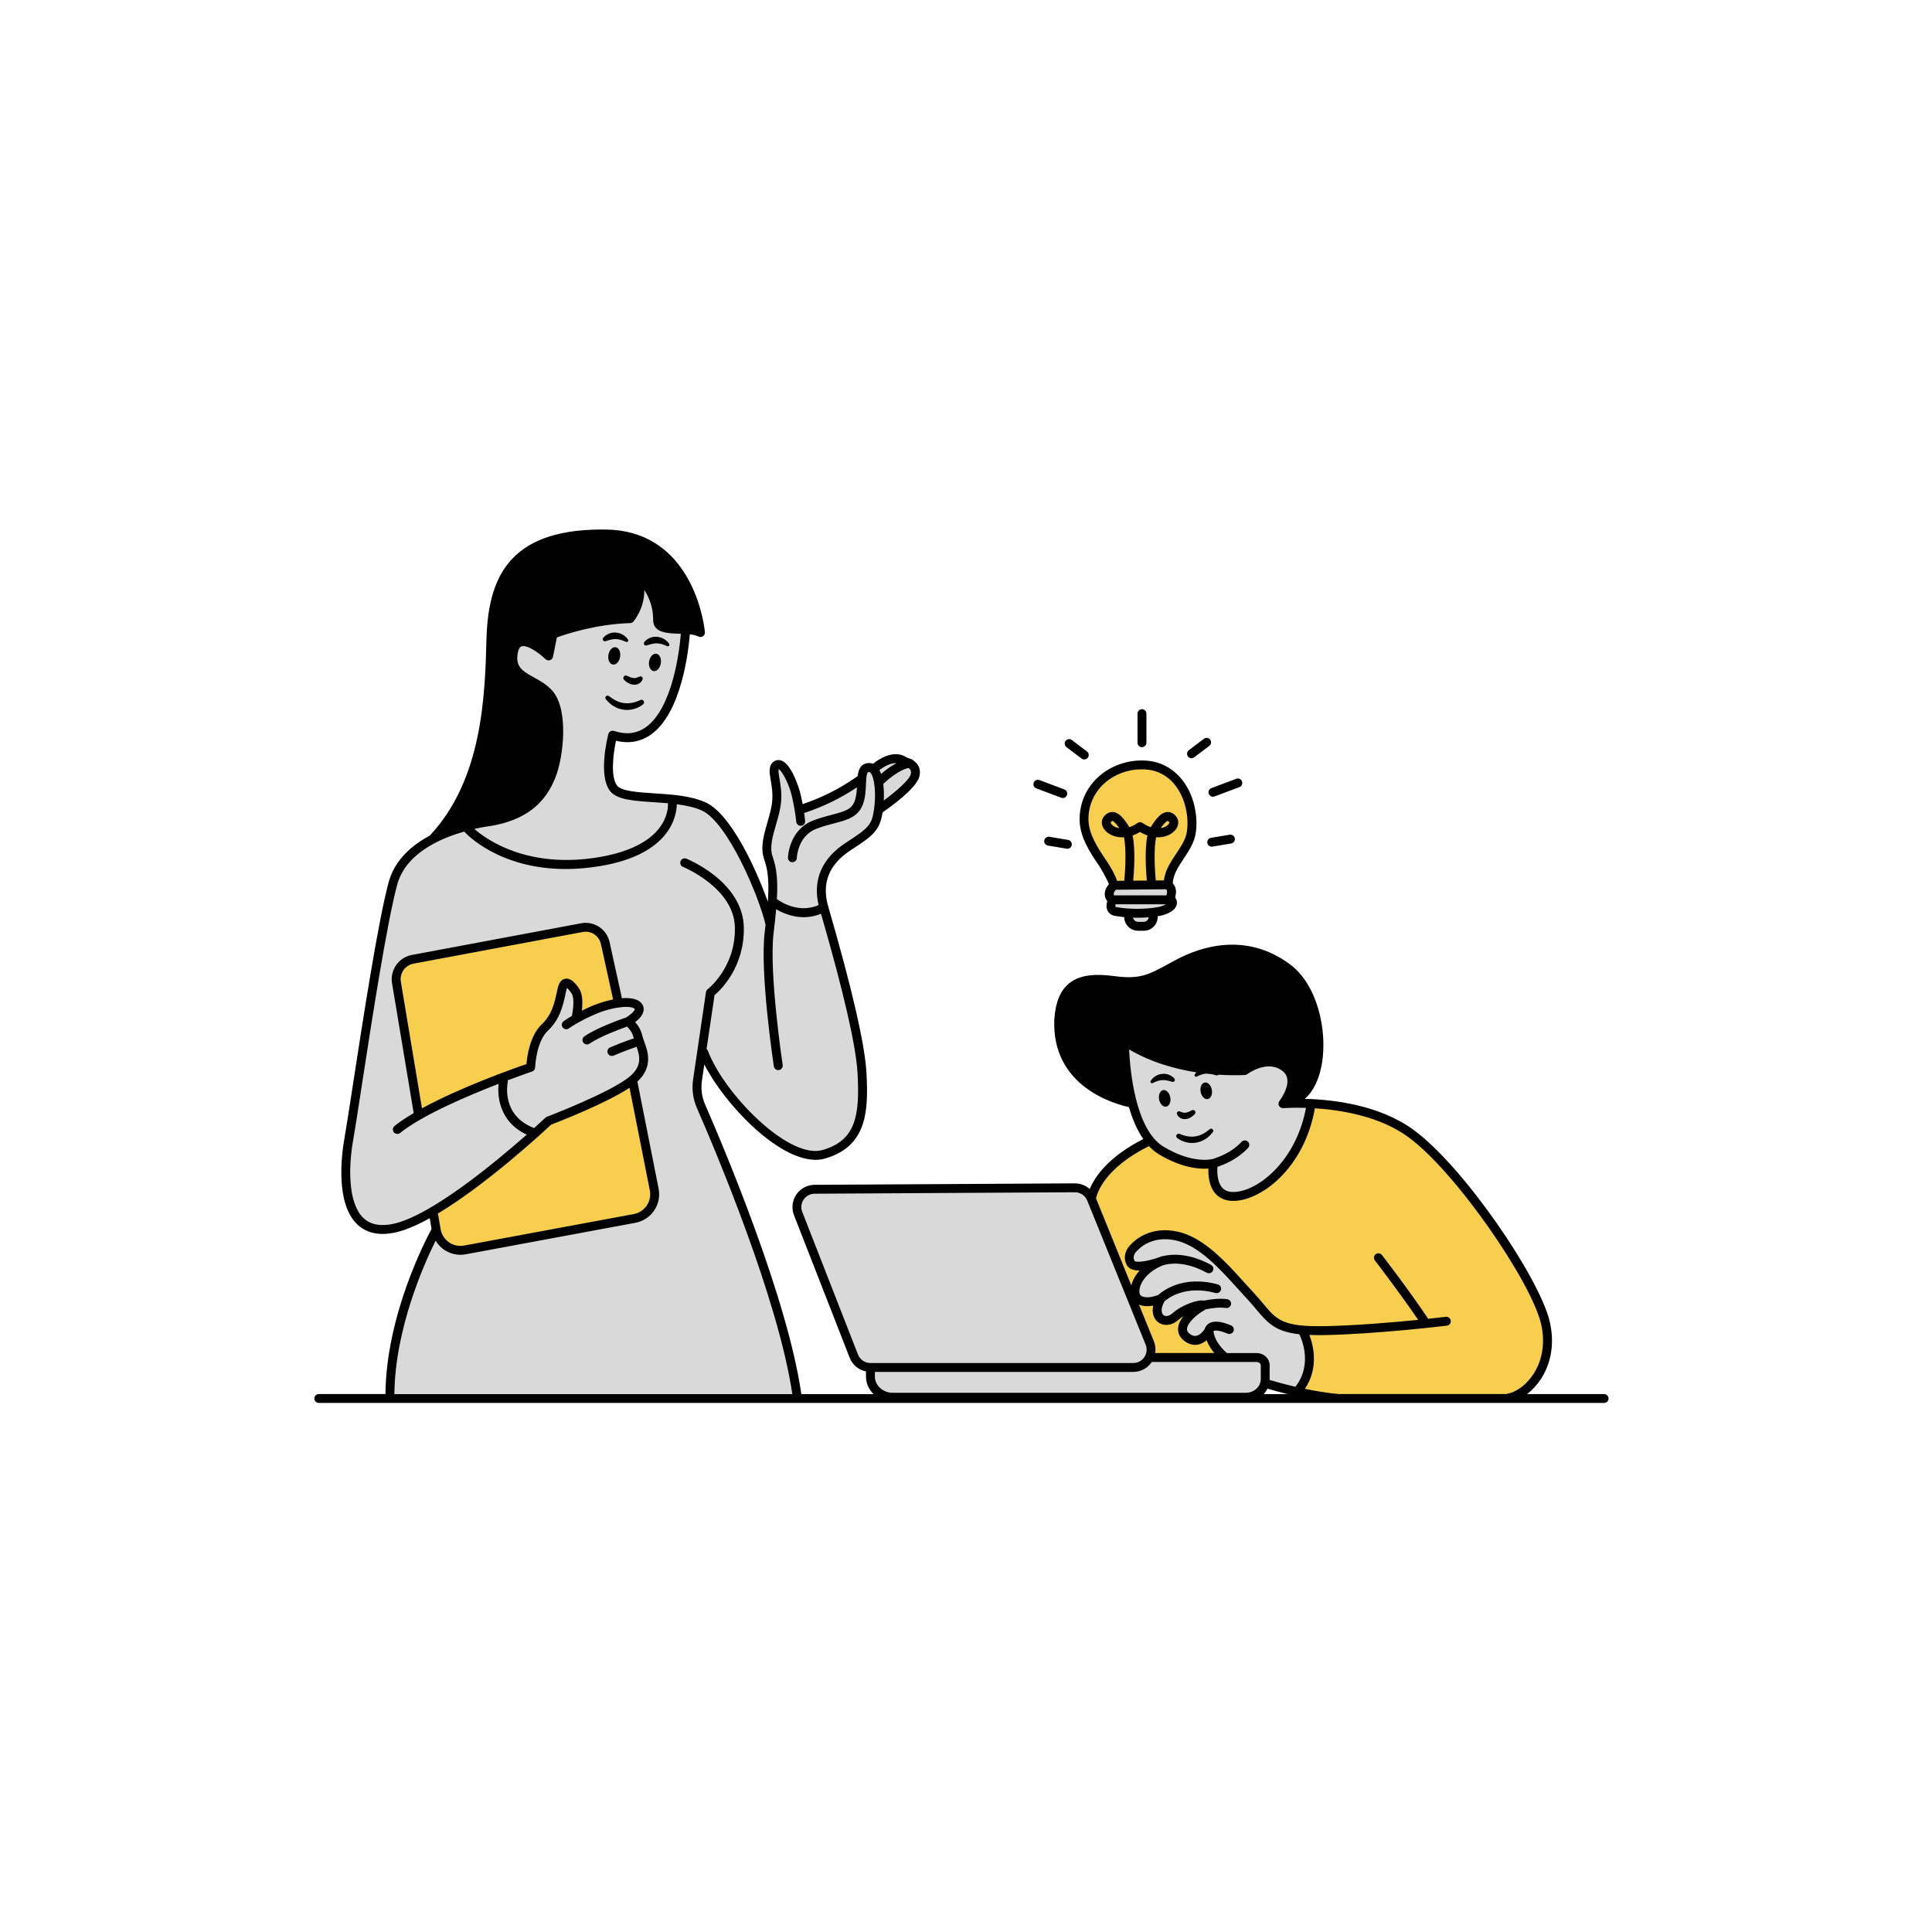 <svg xmlns="http://www.w3.org/2000/svg" xmlns:xlink="http://www.w3.org/1999/xlink" width="1584" zoomAndPan="magnify" viewBox="0 0 1188 1188" height="1584" preserveAspectRatio="xMidYMid meet" version="1.0"><defs><clipPath id="17ae95ac13"><path d="M 193.301 325 L 989.051 325 L 989.051 863 L 193.301 863 Z M 193.301 325 " clip-rule="nonzero"/></clipPath></defs><path fill="#000000" d="M 286.762 485.188 C 297.293 472.285 293.551 456.664 298.988 438.676 C 304.426 420.684 302.73 383.332 303.059 376.543 C 303.387 369.754 309.172 355.156 317.656 343.605 C 326.141 332.055 349.918 328.68 379.113 328.68 C 408.309 328.68 424.949 362.293 427.996 370.777 C 431.043 379.262 432.066 388.422 429.348 388.422 C 426.629 388.422 413.398 386.723 407.285 385.375 C 401.172 384.023 403.547 376.891 402.195 368.059 C 400.844 359.227 393.711 358.898 393.711 358.898 C 394.387 365.012 387.598 379.609 387.598 379.609 C 387.598 379.609 358.055 383.348 349.242 385.719 C 340.41 388.094 338.383 392.16 338.383 396.25 C 338.383 400.316 338.383 400.992 330.922 398.293 C 323.457 395.574 317.344 394.223 314.625 403.039 C 311.906 411.867 324.809 417.289 338.383 428.164 C 351.961 439.02 343.82 446.504 339.734 470.934 C 335.648 495.367 313.258 501.48 301.031 504.199 C 288.809 506.918 265.723 515.059 265.723 515.059 C 265.723 515.059 276.254 498.086 286.762 485.188 Z M 692.453 650.176 C 691.941 644.066 693.988 640.508 693.988 640.508 C 727.598 661.891 765.789 657.824 765.789 657.824 C 765.789 657.824 779.531 652.73 786.664 654.777 C 793.797 656.82 794.309 661.398 793.797 669.027 C 793.289 676.672 795.844 676.16 795.844 676.16 C 814.691 669.027 813.672 634.922 805.512 614.539 C 797.355 594.16 778.527 586.531 760.699 583.996 C 742.871 581.441 719.461 596.73 704.68 601.312 C 689.898 605.891 680.738 600.801 667.508 602.844 C 654.262 604.887 655.285 612.516 651.727 626.785 C 648.168 641.035 653.77 648.68 662.93 660.906 C 672.09 673.133 695.008 678.734 695.008 678.734 C 695.008 678.734 692.965 656.273 692.453 650.176 Z M 692.453 650.176 " fill-opacity="1" fill-rule="evenodd"/><path fill="#d9d9d9" d="M 429.695 671.562 C 428.672 661.383 432.25 647.113 432.25 647.113 C 435.805 658.828 459.746 686.836 471.461 695.484 C 483.176 704.133 490.312 715.34 514.742 704.645 C 539.195 693.953 528.996 661.875 527.992 642.516 C 526.969 623.172 505.074 560.02 505.074 560.02 C 498.012 561.695 492.246 561.516 487.758 560.637 C 497.301 561.297 508.121 557.973 508.121 557.973 C 508.121 557.973 506.586 542.191 508.121 534.543 C 509.652 526.898 525.438 518.25 534.086 512.648 C 542.734 507.047 542.242 496.352 542.242 496.352 C 550.398 490.75 564.141 476.5 563.629 472.926 C 563.117 469.367 557.004 466.301 550.891 465.789 C 544.777 465.277 542.242 470.371 535.617 471.902 C 528.996 473.434 528.484 479.547 528.484 479.547 C 528.484 479.547 519.836 483.617 509.141 490.242 C 498.449 496.863 491.824 494.82 491.824 494.82 C 491.824 494.82 483.176 469.367 477.574 469.875 C 471.973 470.387 477.574 484.641 477.062 494.82 C 476.551 505.004 470.949 514.164 471.461 523.852 C 471.973 533.523 475.02 554.398 475.02 554.398 C 475.293 554.871 475.605 555.309 475.934 555.711 L 472.484 565.09 C 472.484 565.09 461.281 536.57 450.586 513.652 C 439.895 490.734 413.746 492.266 413.746 492.266 C 413.746 492.266 414.695 495.461 413.145 500.168 C 413.82 495.953 413.746 492.266 413.746 492.266 C 413.746 492.266 393.035 489.547 379.457 485.824 C 365.883 482.102 378.438 452.887 378.438 452.887 C 386.246 453.91 395.754 453.562 405.262 444.059 C 414.766 434.551 419.512 408.074 420.879 400.262 C 422.23 392.453 424.949 388.383 417.484 388.039 C 410.023 387.691 405.938 386.688 405.938 378.879 C 405.938 371.066 393.711 354.098 393.711 358.844 C 393.711 363.586 387.598 379.555 387.598 379.555 L 341.762 388.715 L 338.02 401.613 C 338.02 401.613 329.188 396.523 320.703 395.5 C 312.219 394.48 316.285 408.75 316.285 408.75 C 316.285 408.75 318.66 414.516 324.773 418.93 C 330.887 423.348 336.652 425.371 341.414 432.18 C 346.156 438.965 344.133 447.121 343.457 461.375 C 342.781 475.625 335.301 486.5 324.113 495.66 C 312.91 504.82 288.809 508.906 288.809 508.906 C 288.809 508.906 283.039 510.605 265.723 515.02 C 248.406 519.438 243.828 537.594 243.828 537.594 C 243.828 537.594 212.77 688.496 211.402 724.48 C 210.035 760.465 235.852 756.047 250.105 751.98 C 264.355 747.91 276.254 737.035 285.742 731.27 C 294.848 725.738 325.062 698.148 327.637 695.797 C 328.039 695.852 328.441 695.922 328.859 695.961 L 344.48 685.777 C 344.48 685.777 391.668 665.742 395.059 655.906 C 398.453 646.055 389.293 631.457 389.293 631.457 C 389.293 631.457 388.637 630.543 388.418 629.137 C 389.859 631.055 392.797 635.141 394.059 637.898 C 395.754 641.637 396.43 651.82 395.406 656.234 C 394.387 660.652 389.969 666.418 389.969 666.418 C 389.969 666.418 400.664 715.812 402.195 731.086 C 403.727 746.359 391.504 747.379 391.504 747.379 C 391.504 747.379 301.871 764.699 285.066 767.234 C 268.262 769.789 267.75 758.074 267.75 758.074 C 267.75 758.074 256.035 788.125 247.895 806.445 C 239.738 824.785 238.227 858.891 238.227 858.891 L 489.27 857.355 C 486.715 824.766 455.66 734.625 454.637 733.109 C 453.633 731.652 430.715 681.746 429.695 671.562 Z M 354.734 531.551 C 327.055 535 307.984 524.984 297.73 517.191 C 311.398 525.512 335.883 530.586 354.734 531.551 Z M 319.918 692.621 C 321.543 693.863 323.402 694.828 325.574 695.414 C 323.457 694.992 321.578 694.027 319.918 692.621 Z M 355.008 611.805 C 353.656 607.734 348.219 602.973 346.852 605.016 C 345.484 607.059 343.109 619.961 339.387 626.402 C 335.648 632.844 330.555 636.582 329.207 642.348 C 327.855 648.117 325.465 656.949 325.465 656.949 L 309.516 663.059 C 309.516 663.059 309.262 670.816 311.523 678.809 C 308.715 670.852 307.82 663.059 307.82 663.059 L 257.238 683.77 C 257.238 683.77 245.012 610.105 243.664 602.973 C 242.312 595.836 249.102 591.422 249.102 591.422 C 249.102 591.422 354.004 570.711 361.469 570.383 C 368.93 570.055 370.297 576.496 370.297 576.496 L 380.152 616.547 C 380.152 616.547 381.594 616.383 383.566 616.367 C 375.555 617.367 364.242 619.977 357.418 625.031 C 357.379 625.051 356.359 615.871 355.008 611.805 Z M 388.363 627.77 C 388.473 626.547 388.965 625.141 390.297 623.684 C 391.832 622.004 393.18 620.398 393.82 619.066 C 394.039 619.34 394.238 619.633 394.387 619.941 C 396.047 623.828 390.48 626.805 388.363 627.77 Z M 683.293 551.879 C 680.738 548.32 684.316 542.207 684.316 542.207 L 718.949 543.742 C 718.949 543.742 720.48 549.344 720.992 555.457 C 721.504 561.57 712.344 558.012 709.789 563.102 C 707.234 568.191 703.676 571.258 696.047 569.215 C 688.422 567.172 695.027 563.613 687.891 560.566 C 680.738 557.48 683.293 551.879 683.293 551.879 Z M 691.434 642.531 C 736.246 664.43 765.262 658.316 765.262 658.316 C 765.262 658.316 781.555 650.16 790.203 657.293 C 798.852 664.43 792.082 670.488 789.691 677.656 C 789.184 679.191 807.52 680.211 807.52 680.211 C 807.52 680.211 800.898 705.668 790.203 717.383 C 779.512 729.098 769.328 734.699 756.082 734.188 C 742.836 733.676 745.391 715.848 745.391 715.848 C 686.34 719.426 691.434 642.531 691.434 642.531 Z M 777.996 807.012 C 767.305 795.809 762.211 784.094 750.5 774.934 C 738.785 765.773 718.93 749.48 698.055 764.75 C 698.055 764.75 689.406 774.934 696.523 776.465 C 703.656 778 708.238 776.977 703.148 783.602 C 698.055 790.227 696.012 799.387 707.727 799.387 C 711.285 799.895 707.215 806.008 712.816 809.566 C 718.418 813.125 716.375 814.656 721.977 811.102 C 727.578 807.543 731.137 807.543 731.137 807.543 C 731.137 807.543 723.492 818.746 729.605 821.793 C 735.719 824.84 742.852 818.234 742.852 818.234 C 742.852 818.234 743.363 832.484 750.5 834.02 C 751.539 834.238 752.723 834.402 754.02 834.527 L 707.727 834.527 L 706.195 821.793 L 669.535 732.672 C 669.535 732.672 657.309 728.605 647.637 729.625 C 637.969 730.648 498.43 731.16 498.43 731.16 C 498.43 731.16 484.18 737.273 489.781 746.43 L 526.441 838.086 L 535.09 841.645 C 535.09 841.645 534.066 856.406 540.18 858.453 C 546.293 860.496 770.352 859.473 770.352 859.473 C 770.352 859.473 775.66 856.426 778.254 851.227 C 778.07 852.539 777.977 853.359 777.977 853.359 L 794.785 855.402 C 794.785 855.402 804.457 849.801 804.457 836.062 C 804.457 822.32 803.434 817.723 803.434 817.723 C 803.434 817.723 788.691 818.215 777.996 807.012 Z M 778.324 839.293 C 779.273 840.586 779.859 842.082 779.531 843.672 C 779.254 841.883 778.816 840.441 778.324 839.293 Z M 778.324 839.293 " fill-opacity="1" fill-rule="evenodd"/><path fill="#f7ce4d" d="M 325.465 656.965 C 325.465 656.965 268.426 673.605 256.547 686.16 L 243.297 600.945 C 243.297 600.945 247.367 589.742 258.57 588.047 C 269.773 586.348 362.801 570.73 362.801 570.73 C 362.801 570.73 371.961 573.102 373.656 582.609 C 375.352 592.113 380.445 614.523 380.445 614.523 L 354.297 626.75 C 354.297 626.75 358.711 617.59 354.973 611.805 C 351.23 606.02 346.816 605.016 346.816 605.016 C 346.816 605.016 342.398 623.355 339.352 626.402 C 336.305 629.449 328.496 639.648 327.801 645.066 C 327.164 650.508 325.465 656.965 325.465 656.965 Z M 388.949 664.082 C 379.441 675.285 336.996 688.863 336.996 688.863 C 328.512 701.086 265.359 746.23 265.359 746.23 C 271.473 771.012 282 769.988 282 769.988 C 282 769.988 376.723 753.348 391.648 749.277 C 406.574 745.211 401.828 732.309 401.828 732.309 Z M 684.297 542.207 L 718.93 543.742 C 718.93 543.742 732.672 514.199 733.691 502.996 C 734.715 491.793 727.07 478.543 711.797 472.449 C 696.523 466.336 687.855 472.961 675.648 481.609 C 663.422 490.258 666.488 507.066 669.535 517.758 C 672.602 528.469 684.297 542.207 684.297 542.207 Z M 952.148 820.242 C 951.125 799.879 920.582 752.508 886.969 715.34 C 853.359 678.168 807.539 680.195 807.539 680.195 C 807.539 680.195 803.98 689.355 797.867 704.645 C 791.754 719.918 773.926 733.164 760.188 735.191 C 746.445 737.234 745.426 715.848 745.426 715.848 C 720.973 719.406 705.191 701.598 705.191 701.598 C 705.191 701.598 700.098 704.645 687.875 712.801 C 675.648 720.957 669.535 736.23 669.535 736.23 L 695.5 794.277 L 703.148 783.582 C 703.148 783.582 703.148 779.516 696.523 776.449 C 689.898 773.402 698.055 764.734 698.055 764.734 C 719.441 745.883 761.191 778.984 772.395 798.855 C 783.598 818.711 803.453 817.707 803.453 817.707 C 803.453 817.707 803.453 822.797 804.473 836.043 C 805.496 849.293 794.801 855.387 794.801 855.387 L 812.629 859.965 C 812.629 859.965 926.695 859.453 935.852 855.898 C 945.031 852.34 953.172 840.625 952.148 820.242 Z M 734.715 824.328 C 729.625 822.285 725.043 818.215 727.07 813.637 C 729.113 809.055 729.113 809.055 729.113 809.055 C 729.113 809.055 728.09 804.988 724.02 807.523 C 719.953 810.078 717.91 813.637 712.816 809.566 C 707.727 805.496 713.84 799.387 713.84 799.387 L 696.523 800.918 L 707.215 827.906 L 707.727 834.531 L 750.496 834.02 L 742.852 818.234 C 742.871 818.215 739.805 826.355 734.715 824.328 Z M 734.715 824.328 " fill-opacity="1" fill-rule="evenodd"/><path fill="#000000" d="M 676.141 532.812 C 677.035 534.16 680.957 541.059 681.832 543.559 C 681.816 543.613 681.816 543.668 681.816 543.723 C 680.336 545.477 679.113 547.883 679.352 550.457 C 679.48 551.824 680.008 553.066 680.887 554.105 C 680.301 555.875 680.137 557.957 680.977 559.801 C 681.797 561.605 683.438 562.809 685.594 563.191 C 687.398 563.504 689.316 563.742 691.266 563.941 C 691.359 568.574 695.152 572.336 699.809 572.336 L 703.312 572.336 C 708.035 572.336 711.887 568.484 711.887 563.777 L 711.887 563.395 C 711.887 563.395 711.887 563.375 711.887 563.375 C 712.324 563.301 712.781 563.246 713.199 563.176 C 714.113 563.012 722.086 561.406 723.512 556.531 C 723.801 555.547 723.984 553.777 722.617 551.824 C 723.09 550.199 723.492 547.684 722.617 545.438 C 722.27 544.562 721.758 543.797 721.102 543.156 C 721.43 537.703 724.516 533.031 727.781 528.105 C 731.102 523.121 734.551 517.977 735.371 511.57 C 736.121 505.77 735.609 499.512 733.93 493.488 C 729.969 479.422 719.715 469.641 707.18 467.961 C 695.883 466.465 684.188 469.949 675.848 477.305 C 668.094 484.109 663.844 493.543 663.859 503.852 C 663.844 514.18 669.918 523.832 676.141 532.812 Z M 696.43 513.762 C 697.945 513.23 699.48 512.52 701.012 511.59 C 702.543 512.52 704.094 513.23 705.59 513.762 C 703.641 522.555 704.809 537.211 705.207 541.461 C 701.926 541.496 699.152 541.516 696.816 541.535 C 697.199 537.391 698.383 522.594 696.43 513.762 Z M 716.922 546.824 C 717.25 546.988 717.398 547.172 717.488 547.371 C 717.801 548.156 717.562 549.543 717.234 550.566 L 685.062 550.566 C 684.844 550.309 684.809 550.09 684.809 549.965 C 684.734 549.18 685.301 548.031 686.141 547.098 C 691.98 547.062 711.559 546.879 716.922 546.824 Z M 703.273 566.844 L 699.77 566.844 C 698.238 566.844 696.98 565.73 696.723 564.27 C 697.562 564.289 698.422 564.324 699.262 564.324 C 701.648 564.324 704.023 564.234 706.32 564.031 C 706.195 565.602 704.879 566.844 703.273 566.844 Z M 712.16 557.754 C 704.48 559.18 694.406 559.195 686.504 557.793 C 686.176 557.738 685.977 557.645 685.922 557.52 C 685.793 557.227 685.828 556.68 685.996 556.039 L 716.906 556.039 C 715.773 556.715 714.023 557.426 712.16 557.754 Z M 679.406 481.371 C 685.484 476.027 693.656 473.051 701.926 473.051 C 703.422 473.051 704.918 473.145 706.414 473.344 C 716.906 474.73 725.207 482.797 728.621 494.91 C 730.117 500.238 730.555 505.734 729.914 510.824 C 729.258 515.949 726.32 520.348 723.199 525.02 C 719.898 529.984 716.484 535.074 715.699 541.352 C 713.93 541.371 712.27 541.387 710.699 541.406 C 709.934 533.559 709.477 521.133 710.918 514.84 C 715.664 515.129 719.75 513.523 722.289 510.859 C 724.844 508.16 725.242 504.656 723.273 502.137 C 721.32 499.656 719.223 499.219 717.781 499.309 C 714.078 499.512 711.012 503.18 707.582 508.633 C 706.031 508.121 704.387 507.301 702.672 506.117 C 702.344 505.879 701.98 505.695 701.594 505.625 C 701.594 505.625 701.578 505.625 701.578 505.625 C 701.469 505.605 701.34 505.586 701.23 505.586 C 701.156 505.586 701.086 505.566 701.012 505.566 C 700.977 505.566 700.922 505.566 700.883 505.586 C 700.336 505.605 699.809 505.805 699.371 506.133 C 697.652 507.32 696.012 508.121 694.461 508.633 C 691.031 503.16 687.965 499.512 684.262 499.309 C 682.836 499.238 680.738 499.656 678.77 502.137 C 676.797 504.637 677.199 508.141 679.754 510.859 C 682.289 513.523 686.359 515.129 691.121 514.84 C 692.562 521.168 692.105 533.742 691.324 541.59 C 689.316 541.605 687.891 541.625 686.871 541.625 C 685.336 536.715 680.723 529.801 680.664 529.711 C 674.938 521.426 669.316 512.594 669.297 503.797 C 669.262 495.094 672.855 487.137 679.406 481.371 Z M 713.73 509.254 C 716.43 505.348 717.652 504.801 718.09 504.785 C 718.199 504.785 718.527 504.984 718.969 505.531 C 719.242 505.879 718.73 506.664 718.309 507.102 C 717.398 508.066 715.793 508.926 713.73 509.254 Z M 688.293 509.254 C 686.215 508.926 684.625 508.066 683.73 507.102 C 683.312 506.664 682.801 505.879 683.074 505.531 C 683.512 504.984 683.84 504.785 683.949 504.785 C 684.371 504.801 685.594 505.348 688.293 509.254 Z M 688.293 509.254 " fill-opacity="1" fill-rule="nonzero"/><path fill="#000000" d="M 645.285 514.547 C 643.77 514.309 642.383 515.312 642.129 516.789 C 641.871 518.285 642.895 519.691 644.371 519.945 L 655.867 521.863 C 656.016 521.883 656.18 521.898 656.324 521.898 C 657.637 521.898 658.805 520.949 659.023 519.617 C 659.281 518.121 658.258 516.719 656.781 516.461 Z M 645.285 514.547 " fill-opacity="1" fill-rule="nonzero"/><path fill="#000000" d="M 655.777 459.402 L 665.066 466.445 C 665.559 466.828 666.141 466.992 666.727 466.992 C 667.547 466.992 668.367 466.609 668.914 465.918 C 669.828 464.711 669.59 462.996 668.387 462.086 L 659.098 455.043 C 657.895 454.129 656.18 454.367 655.266 455.57 C 654.336 456.773 654.574 458.492 655.777 459.402 Z M 655.777 459.402 " fill-opacity="1" fill-rule="nonzero"/><path fill="#000000" d="M 756.137 513.27 L 744.641 515.184 C 743.145 515.441 742.141 516.844 742.395 518.34 C 742.617 519.672 743.781 520.621 745.098 520.621 C 745.242 520.621 745.406 520.605 745.555 520.586 L 757.051 518.668 C 758.547 518.414 759.547 517.008 759.293 515.512 C 759.039 514.035 757.613 513.031 756.137 513.27 Z M 756.137 513.27 " fill-opacity="1" fill-rule="nonzero"/><path fill="#000000" d="M 637.238 484.785 L 652.566 490.531 C 652.875 490.66 653.203 490.715 653.531 490.715 C 654.645 490.715 655.684 490.039 656.086 488.945 C 656.617 487.523 655.906 485.953 654.48 485.422 L 639.152 479.676 C 637.75 479.145 636.16 479.859 635.633 481.281 C 635.102 482.688 635.832 484.254 637.238 484.785 Z M 637.238 484.785 " fill-opacity="1" fill-rule="nonzero"/><path fill="#000000" d="M 732.652 466.227 C 733.234 466.227 733.801 466.043 734.312 465.68 L 743.602 458.637 C 744.805 457.723 745.043 456.008 744.129 454.805 C 743.219 453.602 741.504 453.363 740.297 454.273 L 731.012 461.32 C 729.805 462.23 729.57 463.945 730.48 465.152 C 730.992 465.844 731.812 466.227 732.652 466.227 Z M 732.652 466.227 " fill-opacity="1" fill-rule="nonzero"/><path fill="#000000" d="M 743.273 488.16 C 743.691 489.254 744.73 489.93 745.828 489.93 C 746.137 489.93 746.465 489.875 746.793 489.746 L 762.121 484 C 763.543 483.473 764.258 481.883 763.727 480.477 C 763.199 479.074 761.609 478.344 760.207 478.871 L 744.879 484.621 C 743.453 485.168 742.742 486.738 743.273 488.16 Z M 743.273 488.16 " fill-opacity="1" fill-rule="nonzero"/><path fill="#000000" d="M 702.199 459.438 C 703.711 459.438 704.934 458.215 704.934 456.703 L 704.934 438.82 C 704.934 437.305 703.711 436.082 702.199 436.082 C 700.684 436.082 699.461 437.305 699.461 438.82 L 699.461 456.703 C 699.461 458.215 700.684 459.438 702.199 459.438 Z M 702.199 459.438 " fill-opacity="1" fill-rule="nonzero"/><g clip-path="url(#17ae95ac13)"><path fill="#000000" d="M 986.363 857.23 L 939.012 857.23 C 942.258 854.746 945.234 851.516 947.676 847.723 C 954.156 837.633 955.98 824.984 952.805 812.121 C 946.145 785.098 900.18 717.473 869.27 694.809 C 848.086 679.262 819.164 676.09 802.32 675.688 C 807.648 671.105 811.426 663.242 812.996 653.117 C 816.059 633.371 810.168 605.582 793.234 592.992 C 765.898 572.664 737.762 582.426 723.438 590.055 C 721.559 591.055 719.844 591.988 718.219 592.863 C 706.395 599.305 700.992 602.262 685.684 600.27 C 675.902 598.992 664.918 598.539 657.383 604.707 C 652 609.102 649.043 616.258 648.312 626.637 C 646.398 668.297 685.758 678.953 694.188 680.762 C 696.25 687.859 699.094 694.773 703.02 700.414 C 681.176 711.488 673.039 724.004 670.062 731.141 C 667.621 728.934 664.391 727.656 660.941 727.656 C 660.922 727.656 660.887 727.656 660.867 727.656 L 500.914 728.551 C 496.406 728.566 492.191 730.812 489.652 734.551 C 487.117 738.293 486.59 743.02 488.23 747.234 L 522.48 834.895 C 524.215 839.309 527.992 842.395 532.5 843.305 L 532.5 846.48 C 532.5 850.68 534.285 854.473 537.188 857.246 L 492.738 857.246 C 484.363 798.582 445.406 706.27 433.562 679.137 C 431.555 674.555 430.898 669.52 431.609 664.594 L 433.086 654.539 C 445.367 678.66 477.992 713.184 501.496 713.184 C 503.523 713.184 505.473 712.93 507.355 712.383 C 533.266 704.902 534.141 682.949 532.754 659.172 C 531.73 641.801 523.832 607.57 509.289 557.426 L 509.234 557.246 C 505.09 542.957 509.836 531.316 523.355 522.629 C 537.426 513.578 540.965 510.332 542.719 499.512 C 547.754 496.043 563.191 484.93 565.234 477.797 C 566.199 474.383 565.344 471.938 564.449 470.48 C 563.703 469.258 562.68 468.344 561.656 467.652 C 561.258 467.156 560.672 466.812 560.016 466.703 C 559.066 466.262 558.227 465.988 557.66 465.844 C 549.777 460.48 540.438 466.738 536.805 469.656 C 535.891 469.293 534.926 469.129 533.887 469.219 C 529.285 469.566 527.883 473.105 527.371 477.211 L 525.84 478.289 C 515.895 485.203 505.02 490.625 493.539 494.457 C 493.23 492.832 492.883 491.078 492.465 489.184 C 491.148 483.25 486.551 470.223 480.75 467.797 C 479.16 467.121 477.52 467.25 476.113 468.105 C 472.32 470.48 473.105 475.023 473.926 479.82 C 474.527 483.324 475.273 487.668 474.836 492.594 C 474.473 496.738 473.176 501.207 471.918 505.551 C 469.691 513.23 467.375 521.188 469.891 528.359 C 472.266 535.129 472.996 542.137 472.137 554.488 C 464.766 533.777 449.363 500.457 433.891 493.398 C 424.875 489.273 412.887 488.508 402.285 487.832 C 392.359 487.191 382.105 486.535 379.422 483.031 C 375.242 477.559 377.141 463.18 378.766 455.516 C 386.613 457.379 393.727 456.172 399.934 451.922 C 419.258 438.637 423.434 399.426 424.164 390.062 C 426.227 390.281 428.07 390.684 429.492 391.395 C 430.387 391.852 431.445 391.777 432.266 391.23 C 433.086 390.684 433.543 389.715 433.453 388.73 C 433.398 388.094 432.027 373.094 424.035 357.746 C 413.289 337.129 395.734 326.035 373.238 325.633 C 345.629 325.141 326.379 331.16 314.5 344.117 C 304.629 354.883 299.738 370.395 299.133 392.93 C 298.223 427.289 296.836 479.184 264.246 513.836 C 263.844 514.055 263.441 514.273 263.059 514.492 C 250.16 521.699 242.059 531.133 238.973 542.52 C 232.496 566.461 223.152 627.148 216.969 667.312 C 214.668 682.258 212.844 694.082 211.75 700.285 C 210.145 709.336 206 739.898 219.703 752.91 C 223.793 756.797 229.012 758.75 235.25 758.75 C 237.844 758.75 240.633 758.422 243.57 757.727 C 249.703 756.32 256.766 753.219 264.227 749.078 L 265.359 755.719 C 261.562 762.727 237.422 809.074 237.02 857.211 L 196.039 857.211 C 194.523 857.211 193.301 858.434 193.301 859.949 C 193.301 861.461 194.523 862.684 196.039 862.684 L 986.363 862.684 C 987.875 862.684 989.098 861.461 989.098 859.949 C 989.098 858.434 987.859 857.23 986.363 857.23 Z M 748.602 717.512 C 752.449 716.16 760.68 713.113 767.449 705.852 C 768.473 704.738 768.418 703.004 767.305 701.98 C 766.191 700.961 764.477 701.016 763.434 702.129 C 757.379 708.66 749.695 711.344 746.41 712.492 C 746.246 712.547 746.137 712.582 746.008 712.637 C 745.789 712.637 745.555 712.676 745.336 712.73 C 745.227 712.766 733.492 715.887 715.59 705.191 C 697.891 694.629 694.824 657.113 694.297 645.289 C 700.758 649.191 714.641 656.125 735.664 659.375 C 735.297 659.777 734.953 660.215 734.641 660.707 C 734.496 660.961 734.457 661.289 734.605 661.582 C 734.824 662.039 735.391 662.238 735.844 662.02 L 735.992 661.945 C 736.957 661.492 738 661.016 738.965 660.707 C 739.914 660.414 740.844 660.23 741.777 660.176 C 742.906 660.305 744.039 660.414 745.207 660.523 C 746.027 660.707 746.848 660.98 747.797 661.219 L 747.961 661.254 C 748.344 661.344 748.781 661.254 749.113 660.961 C 749.148 660.926 749.168 660.871 749.203 660.836 C 754.273 661.164 759.676 661.254 765.406 661.055 C 765.953 661.035 766.5 660.836 766.938 660.504 C 767.449 660.121 779.641 651.219 788.855 658.734 C 796.188 664.719 786.828 676.875 786.738 676.984 C 786.062 677.84 785.973 679.008 786.48 679.977 C 786.992 680.941 788.031 681.473 789.129 681.398 C 789.293 681.379 794.766 680.961 803.07 681.234 C 796.848 714.555 772.871 732.965 758.344 732.965 C 755.277 732.965 753.016 732.055 751.41 730.191 C 748.547 726.852 748.344 720.922 748.602 717.512 Z M 674.168 666.82 C 659.848 657.641 652.984 644.191 653.77 626.93 C 654.391 618.207 656.707 612.316 660.848 608.922 C 665.559 605.07 672.766 604.102 684.973 605.691 C 702.035 607.898 708.711 604.266 720.828 597.66 C 722.434 596.785 724.129 595.855 725.992 594.871 C 742.105 586.293 766.281 579.781 789.949 597.371 C 805.168 608.684 810.402 634.102 807.574 652.258 C 805.824 663.57 801.227 671.379 794.91 673.863 C 797.684 667.676 798.781 659.793 792.285 654.504 C 781.117 645.398 767.668 653.391 764.367 655.617 C 718.402 656.984 693.695 638.352 693.457 638.172 C 692.27 637.242 690.539 637.461 689.625 638.645 C 689.223 639.156 689.059 639.758 689.059 640.359 C 688.84 640.762 688.715 641.199 688.715 641.691 C 688.715 642.879 688.84 658.445 692.637 674.758 C 688.328 673.645 681.16 671.289 674.168 666.82 Z M 706.504 704.754 C 708.383 706.762 710.465 708.516 712.762 709.883 C 726.867 718.293 737.652 718.969 743.055 718.566 C 742.906 722.656 743.383 729.242 747.195 733.715 C 749.859 736.852 753.582 738.438 758.309 738.438 C 775.223 738.438 801.938 718.641 808.543 681.488 C 825 682.547 848.613 686.453 866.004 699.207 C 895.527 720.867 941.125 787.762 947.457 813.418 C 950.27 824.805 948.699 835.934 943.043 844.746 C 938.902 851.188 932.824 855.859 927.203 856.918 C 926.914 856.973 926.656 857.082 926.418 857.211 L 823.215 857.211 C 816.098 856.555 808.891 855.348 802.395 854 C 811.188 840.879 807.449 826.828 805.129 820.863 C 806.938 820.934 808.871 820.973 810.949 820.973 C 812.266 820.973 813.633 820.953 815.059 820.934 C 847.754 820.262 889.27 815.188 889.688 815.152 C 891.184 814.969 892.262 813.602 892.078 812.102 C 891.895 810.605 890.492 809.551 889.031 809.715 C 888.902 809.73 884.797 810.223 878.211 810.938 C 866.129 792.926 849.926 771.922 849.762 771.723 C 848.832 770.52 847.117 770.316 845.93 771.23 C 844.727 772.16 844.508 773.875 845.438 775.062 C 845.602 775.262 860.293 794.312 872.043 811.574 C 856.969 813.105 834.379 815.059 814.965 815.461 C 788.762 816.008 785.059 811.574 776.938 801.867 C 775.297 799.895 773.434 797.688 771.207 795.281 C 769.348 793.273 767.449 791.176 765.516 789.039 C 753.727 775.973 740.371 761.176 724.68 757.473 C 706.922 753.293 696.98 763.477 695.648 764.973 C 693.293 766.996 689.918 771.961 692.746 777.652 C 694.098 780.336 697.09 781.246 700.574 781.246 C 700.629 781.246 700.684 781.246 700.738 781.246 C 698 784.312 696.375 787.543 695.648 790.406 L 673.949 736.887 C 674.57 733.75 679.152 718.277 706.504 704.754 Z M 537.953 843.598 L 696.832 843.598 C 701.395 843.598 705.645 841.336 708.184 837.559 C 708.199 837.523 708.219 837.484 708.254 837.449 C 708.422 837.484 708.566 837.504 708.75 837.504 L 772.742 837.504 C 774.129 837.504 775.258 838.453 775.258 839.621 L 775.258 848.141 C 775.258 848.617 775.188 849.055 775.113 849.512 C 775.094 849.547 775.078 849.582 775.059 849.621 C 775.004 849.82 774.969 850.004 774.949 850.203 C 773.926 853.781 770.332 856.445 766.043 856.445 L 549.012 856.445 C 542.918 856.445 537.973 851.957 537.973 846.465 L 537.973 843.598 Z M 711.941 812.871 C 714.879 815.277 720.023 815.77 724.844 811.41 C 725.719 810.625 726.684 809.914 727.727 809.273 C 725.938 811.539 724.605 814.074 724.422 816.664 C 724.258 818.766 724.77 821.812 728.129 824.438 C 731.539 827.102 734.66 827.195 736.668 826.793 C 738.766 826.371 740.535 825.316 741.941 824.109 C 743.145 827.25 744.969 829.93 746.723 831.992 L 710.336 831.992 C 710.719 829.586 710.465 827.086 709.516 824.75 L 700.371 802.215 C 703.219 803.418 706.414 803.328 709.113 802.832 C 708.074 807.559 709.715 811.062 711.941 812.871 Z M 772.742 832.012 L 754.477 832.012 C 752.906 830.715 747.012 825.426 746.191 818.652 C 746.191 818.582 746.211 818.527 746.227 818.453 C 746.43 818.324 748.344 817.32 754.895 820.059 C 756.301 820.645 757.887 819.984 758.473 818.582 C 759.055 817.195 758.398 815.59 756.992 815.004 C 750.699 812.379 746.227 811.992 743.328 813.82 C 741.867 814.73 741.102 816.062 740.809 817.176 C 740.004 818.434 737.961 820.973 735.59 821.43 C 734.277 821.664 732.926 821.262 731.504 820.133 C 729.953 818.93 729.824 817.871 729.879 817.086 C 730.152 813.398 735.918 808.273 739.988 806.008 C 740.297 805.828 740.789 805.555 741.246 805.168 C 745.113 804.348 749.84 803.711 753.855 804.293 C 755.332 804.531 756.738 803.492 756.957 801.996 C 757.176 800.5 756.156 799.113 754.66 798.891 C 749.988 798.199 744.695 798.875 740.371 799.77 C 736.867 798.855 726.574 802.488 721.176 807.379 C 719.094 809.258 716.777 809.785 715.426 808.656 C 713.984 807.469 713.656 804.422 716.047 800.227 C 717.672 798.746 728.383 789.879 747.414 795.062 C 748.855 795.461 750.371 794.605 750.773 793.145 C 751.172 791.684 750.316 790.188 748.855 789.789 C 727.289 783.91 714.805 793.949 712.324 796.211 C 710.008 797.176 704.48 798.82 701.539 796.668 C 700.758 796.082 700.43 794.621 700.684 792.852 C 701.395 788 706.012 781.738 714.75 778.199 C 714.973 778.129 715.172 778.035 715.371 777.965 C 719.078 776.852 728.656 775.281 742.051 782.598 C 742.469 782.816 742.906 782.926 743.363 782.926 C 744.332 782.926 745.281 782.414 745.773 781.504 C 746.504 780.172 746.008 778.512 744.676 777.797 C 731.012 770.336 720.48 771.121 715.137 772.379 C 714.844 772.379 714.551 772.414 714.277 772.523 C 713.969 772.637 713.656 772.762 713.348 772.871 C 712.691 773.074 712.195 773.273 711.832 773.418 C 704.754 775.828 698.238 776.52 697.598 775.246 C 695.957 771.961 698.914 769.367 699.242 769.094 C 699.316 769.023 699.387 768.949 699.461 768.875 C 699.516 768.82 699.57 768.785 699.605 768.73 C 699.934 768.348 708.02 759.223 723.383 762.836 C 737.414 766.141 750.168 780.262 761.41 792.742 C 763.363 794.895 765.262 797.012 767.156 799.039 C 769.293 801.336 771.098 803.508 772.703 805.406 C 779.875 813.984 784.695 818.875 798.961 820.441 C 798.98 820.461 798.98 820.48 798.98 820.516 C 799.363 821.227 807.957 838.18 796.555 852.738 C 789.418 851.078 783.672 849.438 780.699 848.543 C 780.699 848.414 780.715 848.27 780.715 848.141 L 780.715 839.621 C 780.734 835.406 777.156 832.012 772.742 832.012 Z M 527.57 832.887 L 493.32 745.227 C 492.316 742.672 492.629 739.898 494.18 737.617 C 495.73 735.336 498.176 734.023 500.93 734.023 L 660.887 733.129 C 660.902 733.129 660.922 733.129 660.941 733.129 C 664.297 733.129 667.289 735.137 668.551 738.258 L 704.461 826.812 C 705.5 829.383 705.207 832.195 703.656 834.492 C 702.105 836.793 699.625 838.125 696.832 838.125 L 535.219 838.125 C 531.824 838.125 528.812 836.062 527.57 832.887 Z M 779.383 853.871 C 781.973 854.656 786.316 855.898 791.754 857.246 L 777.047 857.246 C 777.996 856.227 778.781 855.094 779.383 853.871 Z M 559.961 476.281 C 558.977 479.75 550.82 486.793 543.445 492.246 C 543.594 489.035 543.555 485.441 543.137 482.031 C 546.129 479.164 553.266 473.234 558.684 472.25 C 559.121 472.559 559.504 472.926 559.777 473.363 C 560.254 474.129 560.309 475.078 559.961 476.281 Z M 551.238 469.273 C 547.516 471.227 544.121 473.871 541.785 475.898 C 541.496 475.039 541.148 474.258 540.746 473.527 C 543.062 471.758 547.316 469.039 551.238 469.273 Z M 477.172 507.066 C 478.504 502.484 479.875 497.742 480.293 493.07 C 480.785 487.449 479.965 482.703 479.324 478.91 C 478.926 476.59 478.449 473.762 478.871 472.941 C 480.914 474.074 485.258 481.977 487.137 490.367 C 489.105 499.219 489.617 505.223 489.617 505.277 C 489.746 506.789 491.113 507.902 492.574 507.777 C 494.09 507.648 495.199 506.336 495.074 504.82 C 495.055 504.691 494.91 502.902 494.473 499.93 C 505.984 496.172 516.879 490.859 526.953 484.129 C 526.785 487.082 526.477 490.188 525.438 492.852 C 523.559 497.668 519.617 498.891 511.586 500.988 C 508.137 501.883 504.25 502.902 500.02 504.527 C 485.258 510.203 484.543 526.66 484.508 527.355 C 484.453 528.871 485.641 530.129 487.137 530.184 C 488.668 530.164 489.91 529.051 489.965 527.555 C 489.98 527.008 490.621 514 501.953 509.637 C 505.895 508.121 509.633 507.137 512.938 506.281 C 520.766 504.234 527.535 502.465 530.508 494.84 C 532.133 490.66 532.316 486.152 532.48 482.176 C 532.699 476.977 532.992 474.785 534.27 474.695 C 534.504 474.676 534.816 474.695 535.254 475.168 C 537.789 477.887 538.812 488.141 537.461 497.559 C 536.113 507.027 534.504 508.945 520.363 518.051 C 505.512 527.609 499.672 540.875 503.359 556.531 C 490.148 562.355 478.23 553.25 477.703 552.828 C 478.395 540.875 477.52 533.707 475.039 526.59 C 473.121 521.023 475.094 514.234 477.172 507.066 Z M 396.812 447.379 C 391.266 451.191 384.969 451.867 377.578 449.477 C 376.867 449.238 376.082 449.312 375.406 449.676 C 374.734 450.043 374.258 450.664 374.074 451.391 C 373.418 453.984 367.836 476.883 375.062 486.316 C 379.258 491.809 389.77 492.484 401.922 493.27 C 404.785 493.453 407.762 493.652 410.734 493.91 C 410.934 498.27 409.84 520.148 368.129 527.102 C 324.059 534.453 298.734 515.914 291.691 509.711 C 297.602 508.379 301.652 507.902 301.836 507.887 C 322.746 504.289 335.5 494.473 341.961 476.938 C 346.43 464.82 349.645 437.234 340.172 425.391 C 336.887 421.285 332.398 418.805 328.422 416.613 C 320.848 412.434 316.98 409.879 318.332 401.762 C 318.75 399.277 319.555 397.836 320.723 397.434 C 324.078 396.32 331.359 401.375 335.445 405.316 C 336.176 406.012 337.215 406.25 338.164 405.957 C 339.113 405.664 339.844 404.863 340.027 403.895 L 342.434 391.961 C 347.508 390.102 366.121 383.785 387.508 383.148 C 388.273 383.129 389.004 382.781 389.496 382.199 C 389.859 381.777 396.375 374.004 396.191 362.785 C 399 367.125 401.684 373.332 401.629 381.141 C 401.555 389.207 410.496 389.461 417.668 389.68 C 417.996 389.699 418.324 389.699 418.652 389.715 C 417.941 398.586 413.891 435.664 396.812 447.379 Z M 304.609 393.074 C 305.465 360.793 314.098 331.035 370.188 331.035 C 371.156 331.035 372.125 331.035 373.129 331.051 C 393.727 331.418 409.203 341.18 419.094 360.082 C 424.184 369.809 426.445 379.609 427.375 384.973 C 424.383 384.371 421.062 384.277 417.832 384.188 C 410.262 383.969 407.086 383.496 407.102 381.16 C 407.25 362.055 393.727 351.523 393.145 351.086 C 392.16 350.34 390.809 350.34 389.824 351.086 C 388.84 351.836 388.473 353.133 388.949 354.281 C 393.492 365.668 388.07 374.863 386.027 377.711 C 360.609 378.75 339.898 387.035 339.023 387.398 C 338.164 387.746 337.547 388.492 337.363 389.387 L 335.574 398.203 C 331.305 394.809 324.391 390.465 318.969 392.254 C 316.727 393 313.859 395.098 312.895 400.867 C 310.848 413.184 318.75 417.562 325.738 421.41 C 329.441 423.457 333.258 425.574 335.867 428.82 C 343.258 438.055 341.32 462.762 336.797 475.039 C 333.203 484.805 325.574 498.25 301.051 502.465 C 300.41 502.539 288.824 503.816 275.688 508.688 C 302.473 473.145 303.75 425.48 304.609 393.074 Z M 259.465 681.527 L 246.473 603.629 C 245.617 598.5 249.082 593.539 254.211 592.57 L 358.328 573.082 C 363.473 572.117 368.383 575.363 369.516 580.492 L 377.016 614.578 C 372.105 615.543 367.18 617.188 363.438 618.828 C 361.34 619.742 359.461 620.637 357.762 621.477 C 358.273 617.367 358.457 611.438 356.121 607.934 C 354.168 605.016 351.176 601.219 347.582 601.84 C 345.375 602.223 343.859 604.047 343.039 607.277 C 342.801 608.246 342.562 609.305 342.324 610.434 C 341.031 616.477 339.406 623.992 333.129 629.887 C 325.887 636.676 324.133 649.465 323.73 654.32 C 315.723 657.039 283.242 668.551 259.465 681.527 Z M 312.145 664.301 C 320.977 660.98 327.016 658.938 327.199 658.883 C 328.277 658.516 329.023 657.512 329.059 656.363 C 329.059 656.199 329.625 640.617 336.852 633.828 C 344.371 626.766 346.266 617.973 347.652 611.547 C 347.891 610.473 348.094 609.484 348.328 608.574 C 348.438 608.098 348.566 607.77 348.656 607.516 C 349.188 607.934 350.152 608.867 351.539 610.945 C 353.199 613.426 352.598 620.434 351.648 624.613 C 351.648 624.648 351.648 624.688 351.633 624.723 C 348.383 626.602 346.688 627.859 346.559 627.953 C 345.355 628.863 345.098 630.578 346.012 631.785 C 346.926 632.988 348.641 633.246 349.844 632.332 C 349.898 632.297 355.207 628.371 365.59 623.828 C 377.289 618.699 388.438 618.207 390.227 620.363 C 390.336 620.488 390.336 620.508 390.316 620.617 C 390.078 621.895 387.395 624.23 385.043 625.637 C 382.672 626.438 367.25 631.82 359.367 637.242 C 358.129 638.098 357.801 639.797 358.656 641.055 C 359.188 641.82 360.043 642.238 360.918 642.238 C 361.449 642.238 361.996 642.074 362.473 641.766 C 368.855 637.367 381.355 632.75 385.609 631.238 C 386.848 632.441 388.895 634.832 389.641 638.227 C 389.676 638.352 389.73 638.5 389.75 638.645 C 389.457 638.645 389.168 638.684 388.895 638.773 C 388.617 638.863 382.121 641.055 375.152 644.082 C 373.766 644.684 373.129 646.289 373.73 647.676 C 374.184 648.719 375.188 649.32 376.246 649.32 C 376.613 649.32 376.977 649.246 377.344 649.102 C 384.094 646.164 390.59 643.973 390.645 643.957 C 390.918 643.863 391.172 643.719 391.395 643.555 C 393.398 649.156 395.078 655.414 387.16 662.02 C 375.426 671.801 336.723 686.543 336.34 686.691 C 336.012 686.816 335.703 687.02 335.43 687.258 C 335.301 687.367 332.711 689.812 328.422 693.66 C 308.238 685.906 312 666.547 312.18 665.707 C 312.309 665.195 312.273 664.738 312.145 664.301 Z M 338.84 691.582 C 343.293 689.867 372.98 678.332 387.105 668.863 L 399.586 731.945 C 400.242 735.211 399.566 738.551 397.688 741.305 C 395.809 744.059 392.98 745.922 389.695 746.543 L 285.414 765.902 C 282.129 766.504 278.789 765.793 276.051 763.875 C 273.316 761.961 271.488 759.094 270.926 755.793 L 269.43 746.996 C 269.391 746.742 269.301 746.488 269.172 746.266 C 299.574 728.059 334.371 695.777 338.84 691.582 Z M 267.859 762.91 C 269.137 765.027 270.832 766.887 272.93 768.348 C 275.961 770.465 279.5 771.578 283.113 771.578 C 284.207 771.578 285.32 771.469 286.418 771.266 L 390.699 751.906 C 395.426 751.031 399.531 748.348 402.23 744.371 C 404.934 740.391 405.898 735.594 404.969 730.867 L 391.941 665.086 C 401.758 655.926 398.309 646.383 396.172 640.578 C 395.699 639.266 395.242 638.008 395.023 637.039 C 394.184 633.262 392.25 630.379 390.59 628.5 C 392.727 626.859 395.223 624.395 395.719 621.602 C 396.027 619.887 395.59 618.246 394.441 616.875 C 392.141 614.121 387.578 613.41 382.414 613.812 L 374.844 579.344 C 373.09 571.332 365.371 566.223 357.309 567.738 L 253.188 587.227 C 245.16 588.723 239.723 596.496 241.07 604.559 L 254.355 684.262 C 254.375 684.316 254.391 684.371 254.41 684.426 C 249.941 687.055 245.926 689.719 242.605 692.383 C 241.418 693.332 241.234 695.047 242.184 696.234 C 242.734 696.91 243.516 697.254 244.32 697.254 C 244.922 697.254 245.523 697.055 246.035 696.652 C 259.832 685.613 287.422 673.863 306.578 666.453 C 305.996 672.129 305.867 689.281 323.914 697.695 C 304.59 714.719 265.504 747.125 242.348 752.434 C 234.211 754.297 227.844 753.129 223.465 748.969 C 214.156 740.117 214.086 718.512 217.133 701.25 C 218.246 694.992 220.051 683.148 222.367 668.168 C 228.535 628.137 237.844 567.609 244.246 543.98 C 246.93 534.07 254.156 525.77 265.723 519.289 C 272.293 515.605 279.355 513.066 285.484 511.336 C 285.523 511.391 285.539 511.445 285.578 511.48 C 286.543 512.559 306.727 534.363 347.871 534.363 C 354.387 534.363 361.449 533.816 369.023 532.555 C 412.285 525.348 416.043 501.699 416.172 494.547 C 421.812 495.277 427.195 496.391 431.59 498.398 C 447.449 505.641 466.754 551.148 470.75 568.648 C 470.586 570.035 470.422 571.477 470.238 572.973 C 467.172 598.008 475.492 653.352 475.859 655.707 C 476.059 657.059 477.227 658.023 478.559 658.023 C 478.707 658.023 478.832 658.004 478.98 657.988 C 480.477 657.77 481.496 656.363 481.277 654.867 C 481.188 654.301 472.719 597.918 475.695 573.629 C 476.371 568.121 476.879 563.34 477.266 559.07 C 480.695 561.113 486.863 563.996 494.27 563.996 C 497.59 563.996 501.168 563.395 504.855 561.879 C 518.758 610.035 526.312 642.898 527.281 659.52 C 528.867 686.543 525.984 701.324 505.82 707.145 C 496.477 709.848 482.246 703.242 466.734 689.043 C 452.574 676.09 440.242 659.246 435.297 646.18 C 435.113 645.727 434.82 645.344 434.473 645.051 L 439.363 611.93 C 443.25 608.648 457.848 594.613 457.375 570.199 C 457.156 558.523 450.914 547.5 439.348 538.32 C 430.789 531.535 422.395 528.141 422.047 527.992 C 420.645 527.43 419.055 528.121 418.488 529.508 C 417.926 530.895 418.617 532.5 420.004 533.066 C 420.312 533.195 451.426 545.969 451.898 570.293 C 452.375 594.961 435.332 608.152 435.168 608.281 C 434.582 608.719 434.199 609.359 434.109 610.07 L 426.191 663.809 C 425.312 669.758 426.117 675.816 428.543 681.344 C 440.277 708.203 478.707 799.258 487.207 857.266 L 242.512 857.266 C 242.859 817.066 260.832 777.031 267.859 762.91 Z M 267.859 762.91 " fill-opacity="1" fill-rule="nonzero"/></g><path fill="#000000" d="M 374.113 402.746 C 373.637 405.684 374.879 408.328 376.867 408.641 C 378.855 408.949 380.848 406.832 381.32 403.875 C 381.793 400.922 380.555 398.293 378.566 397.984 C 376.574 397.672 374.586 399.789 374.113 402.746 Z M 374.113 402.746 " fill-opacity="1" fill-rule="nonzero"/><path fill="#000000" d="M 403.582 401.996 C 401.594 401.688 399.605 403.805 399.129 406.758 C 398.656 409.699 399.895 412.344 401.887 412.652 C 403.875 412.965 405.863 410.848 406.336 407.891 C 406.812 404.953 405.59 402.324 403.582 401.996 Z M 403.582 401.996 " fill-opacity="1" fill-rule="nonzero"/><path fill="#000000" d="M 385.391 415.48 C 384.844 415.281 384.203 415.391 383.746 415.828 C 383.145 416.43 383.125 417.414 383.73 418.02 C 384.402 418.711 385.172 419.352 386.047 419.859 C 386.957 420.371 387.945 420.828 389.129 420.973 C 390.281 421.137 391.613 421.027 392.762 420.426 C 393.91 419.805 394.715 418.93 395.152 417.617 C 395.242 417.344 395.242 417.051 395.133 416.758 C 394.895 416.082 394.148 415.738 393.453 415.973 L 392.668 416.25 C 392.176 416.43 391.574 416.723 391.137 416.812 C 390.664 416.922 390.188 417.016 389.621 416.941 C 389.059 416.906 388.398 416.688 387.707 416.484 C 387.359 416.34 387.031 416.195 386.668 416.047 C 386.301 415.883 385.953 415.699 385.57 415.555 Z M 385.391 415.48 " fill-opacity="1" fill-rule="nonzero"/><path fill="#000000" d="M 393.875 430.426 L 393.691 430.516 C 392.25 431.191 390.48 431.793 388.855 432.125 C 387.176 432.469 385.5 432.543 383.84 432.344 C 382.195 432.125 380.555 431.703 379.004 430.918 C 377.434 430.207 375.992 429.148 374.496 428.074 L 374.367 427.98 C 373.875 427.617 373.164 427.633 372.688 428.074 C 372.125 428.566 372.07 429.422 372.562 429.988 C 373.238 430.754 373.93 431.52 374.68 432.25 C 375.5 432.891 376.266 433.621 377.215 434.129 C 378.984 435.336 381.121 436.012 383.273 436.375 C 385.445 436.723 387.672 436.559 389.73 435.973 C 391.832 435.391 393.691 434.496 395.461 433.07 C 396.008 432.633 396.211 431.848 395.898 431.191 C 395.57 430.391 394.641 430.043 393.875 430.426 Z M 393.875 430.426 " fill-opacity="1" fill-rule="nonzero"/><path fill="#000000" d="M 408.324 392.945 C 407.086 392.199 405.625 391.707 404.129 391.578 C 402.613 391.434 401.047 391.633 399.676 392.234 C 398.289 392.781 397.121 393.695 396.211 394.77 C 395.938 395.098 395.828 395.539 395.953 395.977 C 396.156 396.688 396.887 397.09 397.578 396.906 L 397.742 396.871 C 398.91 396.543 399.914 396.121 400.918 395.938 C 401.902 395.664 402.887 395.594 403.875 395.594 C 404.859 395.609 405.883 395.773 406.938 396.066 C 407.961 396.359 409.074 396.816 410.098 397.27 L 410.262 397.344 C 410.551 397.473 410.898 397.453 411.172 397.27 C 411.629 396.98 411.758 396.375 411.465 395.922 C 410.625 394.625 409.586 393.711 408.324 392.945 Z M 408.324 392.945 " fill-opacity="1" fill-rule="nonzero"/><path fill="#000000" d="M 372.453 394.242 C 373.621 393.914 374.625 393.492 375.629 393.312 C 376.613 393.039 377.598 392.965 378.582 392.965 C 379.57 392.984 380.59 393.148 381.648 393.438 C 382.672 393.73 383.785 394.188 384.805 394.645 L 384.969 394.715 C 385.262 394.844 385.609 394.824 385.883 394.645 C 386.34 394.352 386.465 393.75 386.176 393.293 C 385.352 392.035 384.312 391.121 383.07 390.355 C 381.832 389.605 380.371 389.113 378.875 388.988 C 377.359 388.84 375.793 389.043 374.422 389.645 C 373.035 390.191 371.867 391.102 370.957 392.18 C 370.684 392.508 370.574 392.945 370.699 393.383 C 370.902 394.098 371.633 394.496 372.324 394.316 Z M 372.453 394.242 " fill-opacity="1" fill-rule="nonzero"/><path fill="#000000" d="M 742.688 675.816 C 744.586 675.449 745.68 672.895 745.152 670.086 C 744.621 667.273 742.652 665.305 740.754 665.668 C 738.855 666.035 737.762 668.59 738.289 671.398 C 738.82 674.211 740.789 676.18 742.688 675.816 Z M 742.688 675.816 " fill-opacity="1" fill-rule="nonzero"/><path fill="#000000" d="M 715.207 670.324 C 713.309 670.688 712.215 673.242 712.746 676.051 C 713.273 678.863 715.246 680.832 717.141 680.469 C 719.039 680.102 720.133 677.547 719.605 674.738 C 719.078 671.93 717.105 669.957 715.207 670.324 Z M 715.207 670.324 " fill-opacity="1" fill-rule="nonzero"/><path fill="#000000" d="M 726.121 687.641 C 727.234 688.188 728.512 688.242 729.605 688.059 C 730.738 687.875 731.668 687.422 732.523 686.891 C 733.363 686.363 734.059 685.742 734.695 685.047 C 735.098 684.609 735.207 683.953 734.953 683.387 C 734.605 682.641 733.711 682.328 732.961 682.695 L 732.852 682.75 C 732.141 683.094 731.465 683.426 730.828 683.715 C 730.172 683.934 729.551 684.172 729.004 684.207 C 728.457 684.301 728 684.246 727.543 684.137 C 727.105 684.062 726.539 683.789 726.047 683.645 L 725.297 683.406 C 725.043 683.316 724.75 683.316 724.477 683.426 C 723.82 683.66 723.492 684.391 723.73 685.031 C 724.203 686.254 725.008 687.074 726.121 687.641 Z M 726.121 687.641 " fill-opacity="1" fill-rule="nonzero"/><path fill="#000000" d="M 743.949 694.301 L 743.836 694.391 C 742.449 695.469 741.102 696.527 739.621 697.254 C 738.164 698.059 736.613 698.496 735.043 698.77 C 733.473 699.027 731.848 698.988 730.242 698.715 C 728.656 698.441 726.961 697.93 725.555 697.309 L 725.371 697.238 C 724.75 696.965 724.004 697.145 723.582 697.711 C 723.09 698.367 723.238 699.301 723.895 699.793 C 725.645 701.086 727.434 701.91 729.477 702.402 C 731.484 702.895 733.621 702.969 735.68 702.582 C 737.727 702.184 739.75 701.469 741.41 700.266 C 742.305 699.754 743.016 699.027 743.781 698.387 C 744.496 697.676 745.113 696.926 745.754 696.16 C 746.137 695.703 746.156 695.031 745.789 694.535 C 745.336 693.973 744.512 693.863 743.949 694.301 Z M 743.949 694.301 " fill-opacity="1" fill-rule="nonzero"/><path fill="#000000" d="M 718.676 660.852 C 717.344 660.324 715.828 660.176 714.387 660.359 C 712.945 660.543 711.559 661.035 710.41 661.801 C 709.242 662.566 708.273 663.48 707.527 664.703 C 707.379 664.957 707.344 665.285 707.488 665.578 C 707.707 666.035 708.273 666.234 708.73 666.016 L 708.875 665.941 C 709.844 665.488 710.883 665.012 711.852 664.703 C 712.836 664.391 713.805 664.191 714.77 664.156 C 715.719 664.137 716.648 664.156 717.617 664.391 C 718.602 664.539 719.551 664.922 720.684 665.195 L 720.848 665.23 C 721.23 665.324 721.668 665.23 721.996 664.941 C 722.523 664.465 722.562 663.664 722.086 663.152 C 721.156 662.168 720.023 661.328 718.676 660.852 Z M 718.676 660.852 " fill-opacity="1" fill-rule="nonzero"/></svg>